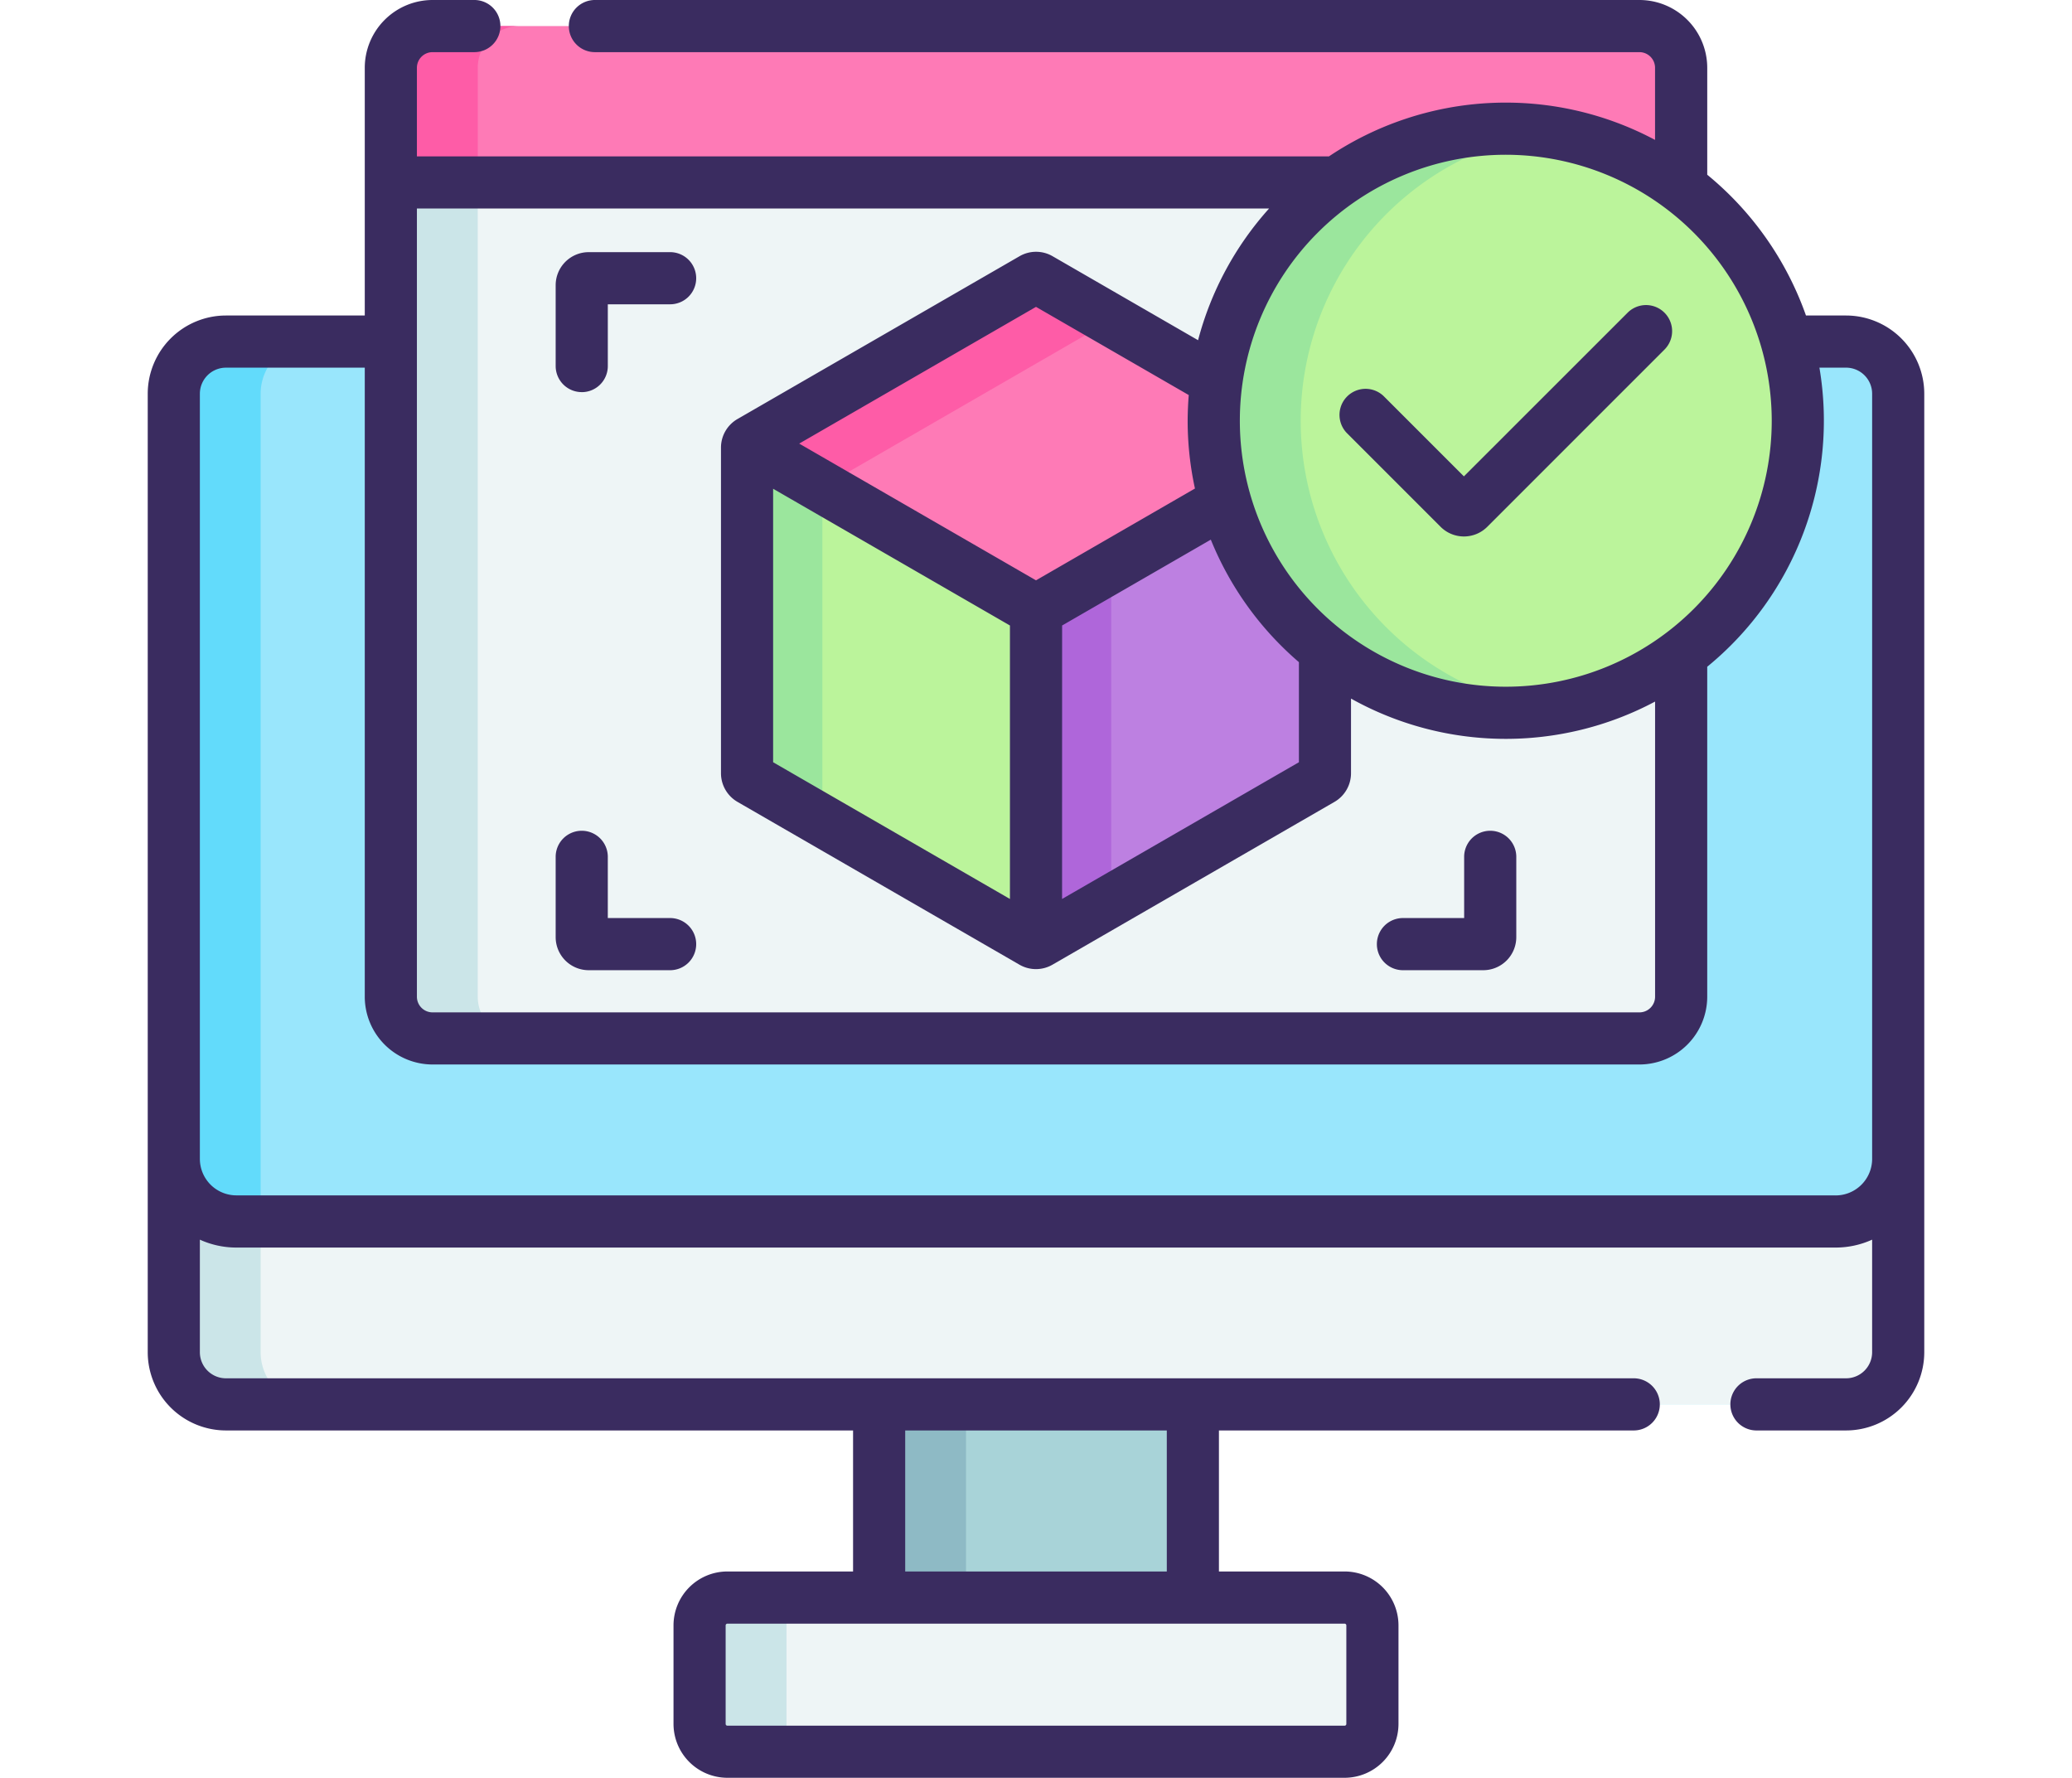 <svg xmlns="http://www.w3.org/2000/svg" xmlns:xlink="http://www.w3.org/1999/xlink" width="190" height="163" viewBox="0 0 190 163">
  <defs>
    <clipPath id="clip-path">
      <rect id="Rectángulo_5641" data-name="Rectángulo 5641" width="190" height="163" transform="translate(194 1213)" fill="#fdd835"/>
    </clipPath>
  </defs>
  <g id="Enmascarar_grupo_34" data-name="Enmascarar grupo 34" transform="translate(-194 -1213)" clip-path="url(#clip-path)">
    <g id="representacion" transform="translate(207.5 1213)">
      <g id="Grupo_55398" data-name="Grupo 55398">
        <path id="Trazado_104928" data-name="Trazado 104928" d="M160.564,36.1v87.879a4.781,4.781,0,0,1-4.781,4.781H7.217a4.781,4.781,0,0,1-4.781-4.781V36.1A4.783,4.783,0,0,1,7.217,31.32H155.783A4.783,4.783,0,0,1,160.564,36.1Z" fill="#99e6fc"/>
        <path id="Trazado_104929" data-name="Trazado 104929" d="M15.186,128.76H7.217a4.781,4.781,0,0,1-4.781-4.781V36.1A4.783,4.783,0,0,1,7.217,31.32h7.968A4.783,4.783,0,0,0,10.4,36.1v87.879A4.781,4.781,0,0,0,15.186,128.76Z" fill="#62dbfb"/>
        <path id="Trazado_104930" data-name="Trazado 104930" d="M67.115,117.538H95.885V149.3H67.115Z" fill="#a8d3d8"/>
        <path id="Trazado_104931" data-name="Trazado 104931" d="M67.114,117.538h7.968V149.3H67.114Z" fill="#8ebac5"/>
        <path id="Trazado_104932" data-name="Trazado 104932" d="M160.564,106.258v17.722a4.781,4.781,0,0,1-4.781,4.781H7.217a4.781,4.781,0,0,1-4.781-4.781V106.258a5.736,5.736,0,0,0,5.737,5.737h146.65a5.736,5.736,0,0,0,5.737-5.737Z" fill="#eef5f6"/>
        <path id="Trazado_104933" data-name="Trazado 104933" d="M140.659,6.216V91.389a3.824,3.824,0,0,1-3.825,3.825H26.166a3.824,3.824,0,0,1-3.825-3.825V6.216a3.824,3.824,0,0,1,3.825-3.825H136.834a3.824,3.824,0,0,1,3.825,3.825Z" fill="#eef5f6"/>
        <path id="Trazado_104934" data-name="Trazado 104934" d="M34.134,95.213H26.166a3.824,3.824,0,0,1-3.825-3.825V6.216a3.824,3.824,0,0,1,3.825-3.825h7.968A3.824,3.824,0,0,0,30.31,6.216V91.389A3.824,3.824,0,0,0,34.134,95.213Z" fill="#cbe5e8"/>
        <path id="Trazado_104935" data-name="Trazado 104935" d="M108,41.041V70.9a.638.638,0,0,1-.319.551L81.817,86.381a.648.648,0,0,1-.316.083h0a.627.627,0,0,1-.319-.083L55.321,71.452A.638.638,0,0,1,55,70.9V41.041a.645.645,0,0,1,.086-.319.635.635,0,0,1,.233-.236L81.18,25.557a.649.649,0,0,1,.637,0l25.859,14.93a.635.635,0,0,1,.233.236A.645.645,0,0,1,108,41.041Z" fill="#fe7ab6"/>
        <path id="Trazado_104936" data-name="Trazado 104936" d="M88.718,29.541a.649.649,0,0,0-.637,0L62.221,44.471a.635.635,0,0,0-.233.236.645.645,0,0,0-.086.319V74.884a.638.638,0,0,0,.319.551l-6.9-3.984A.638.638,0,0,1,55,70.9V41.041a.645.645,0,0,1,.086-.319.635.635,0,0,1,.233-.236L81.18,25.557a.649.649,0,0,1,.637,0Z" fill="#fe5ca7"/>
        <path id="Trazado_104937" data-name="Trazado 104937" d="M81.5,55.971l0,30.493a.627.627,0,0,1-.319-.083L55.321,71.452A.638.638,0,0,1,55,70.9V41.041a.645.645,0,0,1,.086-.319Z" fill="#bbf49b"/>
        <path id="Trazado_104938" data-name="Trazado 104938" d="M108,41.041V70.9a.638.638,0,0,1-.319.551L81.817,86.381a.648.648,0,0,1-.316.083v-30.5l26.407-15.245a.645.645,0,0,1,.086.319Z" fill="#bd80e1"/>
        <path id="Trazado_104939" data-name="Trazado 104939" d="M109.8,160.609H53.2a2.55,2.55,0,0,1-2.55-2.55v-9.036a2.55,2.55,0,0,1,2.55-2.55h56.6a2.55,2.55,0,0,1,2.55,2.55v9.036A2.55,2.55,0,0,1,109.8,160.609Z" fill="#eef5f6"/>
        <path id="Trazado_104940" data-name="Trazado 104940" d="M140.659,6.216V16.725H22.341V6.216a3.824,3.824,0,0,1,3.825-3.825H136.834a3.824,3.824,0,0,1,3.825,3.825Z" fill="#fe7ab6"/>
        <circle id="Elipse_4159" data-name="Elipse 4159" cx="26.777" cy="26.777" r="26.777" transform="translate(97.802 11.798)" fill="#bbf49b"/>
        <path id="Trazado_104941" data-name="Trazado 104941" d="M128.563,65.058a26.779,26.779,0,1,1,0-52.964,26.781,26.781,0,0,0,0,52.964Z" fill="#9be69d"/>
        <path id="Trazado_104942" data-name="Trazado 104942" d="M15.186,128.76H7.217a4.781,4.781,0,0,1-4.781-4.781V106.258a5.736,5.736,0,0,0,5.737,5.737H10.4v11.984A4.781,4.781,0,0,0,15.186,128.76Z" fill="#cbe5e8"/>
        <path id="Trazado_104943" data-name="Trazado 104943" d="M61.17,160.609H53.2a2.549,2.549,0,0,1-2.55-2.55v-9.036a2.551,2.551,0,0,1,2.55-2.55H61.17a2.551,2.551,0,0,0-2.55,2.55v9.036A2.549,2.549,0,0,0,61.17,160.609Z" fill="#cbe5e8"/>
        <path id="Trazado_104944" data-name="Trazado 104944" d="M34.134,2.391A3.824,3.824,0,0,0,30.31,6.216V16.725H22.341V6.216a3.824,3.824,0,0,1,3.825-3.825h7.968Z" fill="#fe5ca7"/>
        <path id="Trazado_104945" data-name="Trazado 104945" d="M62.221,75.436l-6.9-3.984A.638.638,0,0,1,55,70.9V41.041a.645.645,0,0,1,.086-.319l6.9,3.984a.645.645,0,0,0-.086.319V74.884a.638.638,0,0,0,.319.551Z" fill="#9be69d"/>
        <path id="Trazado_104946" data-name="Trazado 104946" d="M62.221,75.436l-6.9-3.984A.638.638,0,0,1,55,70.9V41.041a.645.645,0,0,1,.086-.319l6.9,3.984a.645.645,0,0,0-.086.319V74.884a.638.638,0,0,0,.319.551Z" fill="#9be69d"/>
        <path id="Trazado_104947" data-name="Trazado 104947" d="M88.4,51.983v30.6l-6.585,3.8a.648.648,0,0,1-.316.083v-30.5Z" fill="#af66da"/>
      </g>
      <g id="Grupo_55399" data-name="Grupo 55399">
        <path id="Trazado_104948" data-name="Trazado 104948" d="M39.845,35.955a2.39,2.39,0,0,0,2.391-2.391V27.9H47.9a2.391,2.391,0,1,0,0-4.781H40.482a3.032,3.032,0,0,0-3.028,3.028v7.414a2.391,2.391,0,0,0,2.391,2.391Z" fill="#3a2c60"/>
        <path id="Trazado_104949" data-name="Trazado 104949" d="M40.482,88.955H47.9a2.391,2.391,0,1,0,0-4.781H42.235V78.513a2.391,2.391,0,0,0-4.781,0v7.414A3.032,3.032,0,0,0,40.482,88.955Z" fill="#3a2c60"/>
        <path id="Trazado_104950" data-name="Trazado 104950" d="M115.1,88.955h7.414a3.032,3.032,0,0,0,3.028-3.028V78.513a2.391,2.391,0,0,0-4.781,0v5.661H115.1a2.391,2.391,0,0,0,0,4.781Z" fill="#3a2c60"/>
        <path id="Trazado_104951" data-name="Trazado 104951" d="M155.782,28.928h-3.676a29.279,29.279,0,0,0-9.054-12.908V6.215A6.223,6.223,0,0,0,136.836,0H41.1a2.391,2.391,0,1,0,0,4.781h95.732a1.436,1.436,0,0,1,1.434,1.434v6.613a29.113,29.113,0,0,0-29.9,1.509H24.73V6.215a1.436,1.436,0,0,1,1.434-1.434h3.783a2.391,2.391,0,1,0,0-4.781H26.164a6.223,6.223,0,0,0-6.215,6.215V28.928H7.219A7.18,7.18,0,0,0,.047,36.1v87.882a7.18,7.18,0,0,0,7.172,7.172H64.725v12.93H53.2a4.946,4.946,0,0,0-4.94,4.94v9.036A4.946,4.946,0,0,0,53.2,163h56.6a4.946,4.946,0,0,0,4.94-4.94v-9.036a4.946,4.946,0,0,0-4.94-4.94H98.275v-12.93h38.086a2.391,2.391,0,0,0,0-4.781H7.219a2.393,2.393,0,0,1-2.391-2.391V113.661a8.075,8.075,0,0,0,3.347.724h146.65a8.08,8.08,0,0,0,3.347-.724v10.321a2.393,2.393,0,0,1-2.391,2.391h-8.265a2.391,2.391,0,0,0,0,4.781h8.265a7.18,7.18,0,0,0,7.172-7.172V36.1a7.18,7.18,0,0,0-7.172-7.172Zm-45.824,120.1v9.036a.16.16,0,0,1-.159.159H53.2a.16.16,0,0,1-.159-.159v-9.036a.16.16,0,0,1,.159-.159h56.6A.159.159,0,0,1,109.958,149.024Zm-16.463-4.94H69.506v-12.93H93.494ZM148.966,38.576a24.387,24.387,0,1,1-24.387-24.387A24.415,24.415,0,0,1,148.966,38.576ZM81.5,28.136l14.007,8.085q-.094,1.166-.1,2.355a29.165,29.165,0,0,0,.669,6.216L81.5,53.209,59.786,40.672ZM57.394,44.812,79.11,57.35V82.424L57.394,69.887Zm26.5,12.538,13.636-7.872a29.3,29.3,0,0,0,8.079,11.233v9.176L83.891,82.424Zm18.98-38.232a29.142,29.142,0,0,0-6.512,12.075l-13.339-7.7a3.027,3.027,0,0,0-3.034,0L54.148,38.407a3.026,3.026,0,0,0-1.535,2.634V70.9a3.039,3.039,0,0,0,1.514,2.622L79.98,88.448a3.029,3.029,0,0,0,3.034,0L108.876,73.52a3.038,3.038,0,0,0,1.51-2.62V64.051a29.114,29.114,0,0,0,27.883.274V91.388a1.436,1.436,0,0,1-1.434,1.434H26.164a1.436,1.436,0,0,1-1.434-1.434V19.118ZM154.825,109.6H8.175a3.35,3.35,0,0,1-3.347-3.347V36.1A2.393,2.393,0,0,1,7.219,33.71h12.73V91.388A6.223,6.223,0,0,0,26.164,97.6H136.836a6.223,6.223,0,0,0,6.215-6.215V61.132a29.144,29.144,0,0,0,10.288-27.423h2.443a2.393,2.393,0,0,1,2.391,2.391v70.158a3.351,3.351,0,0,1-3.347,3.347Z" fill="#3a2c60"/>
        <path id="Trazado_104952" data-name="Trazado 104952" d="M118.6,48.3a3.028,3.028,0,0,0,4.283,0l16.248-16.248a2.39,2.39,0,1,0-3.381-3.381L120.738,43.677l-7.326-7.326a2.39,2.39,0,1,0-3.381,3.381Z" fill="#3a2c60"/>
      </g>
    </g>
  </g>
</svg>
